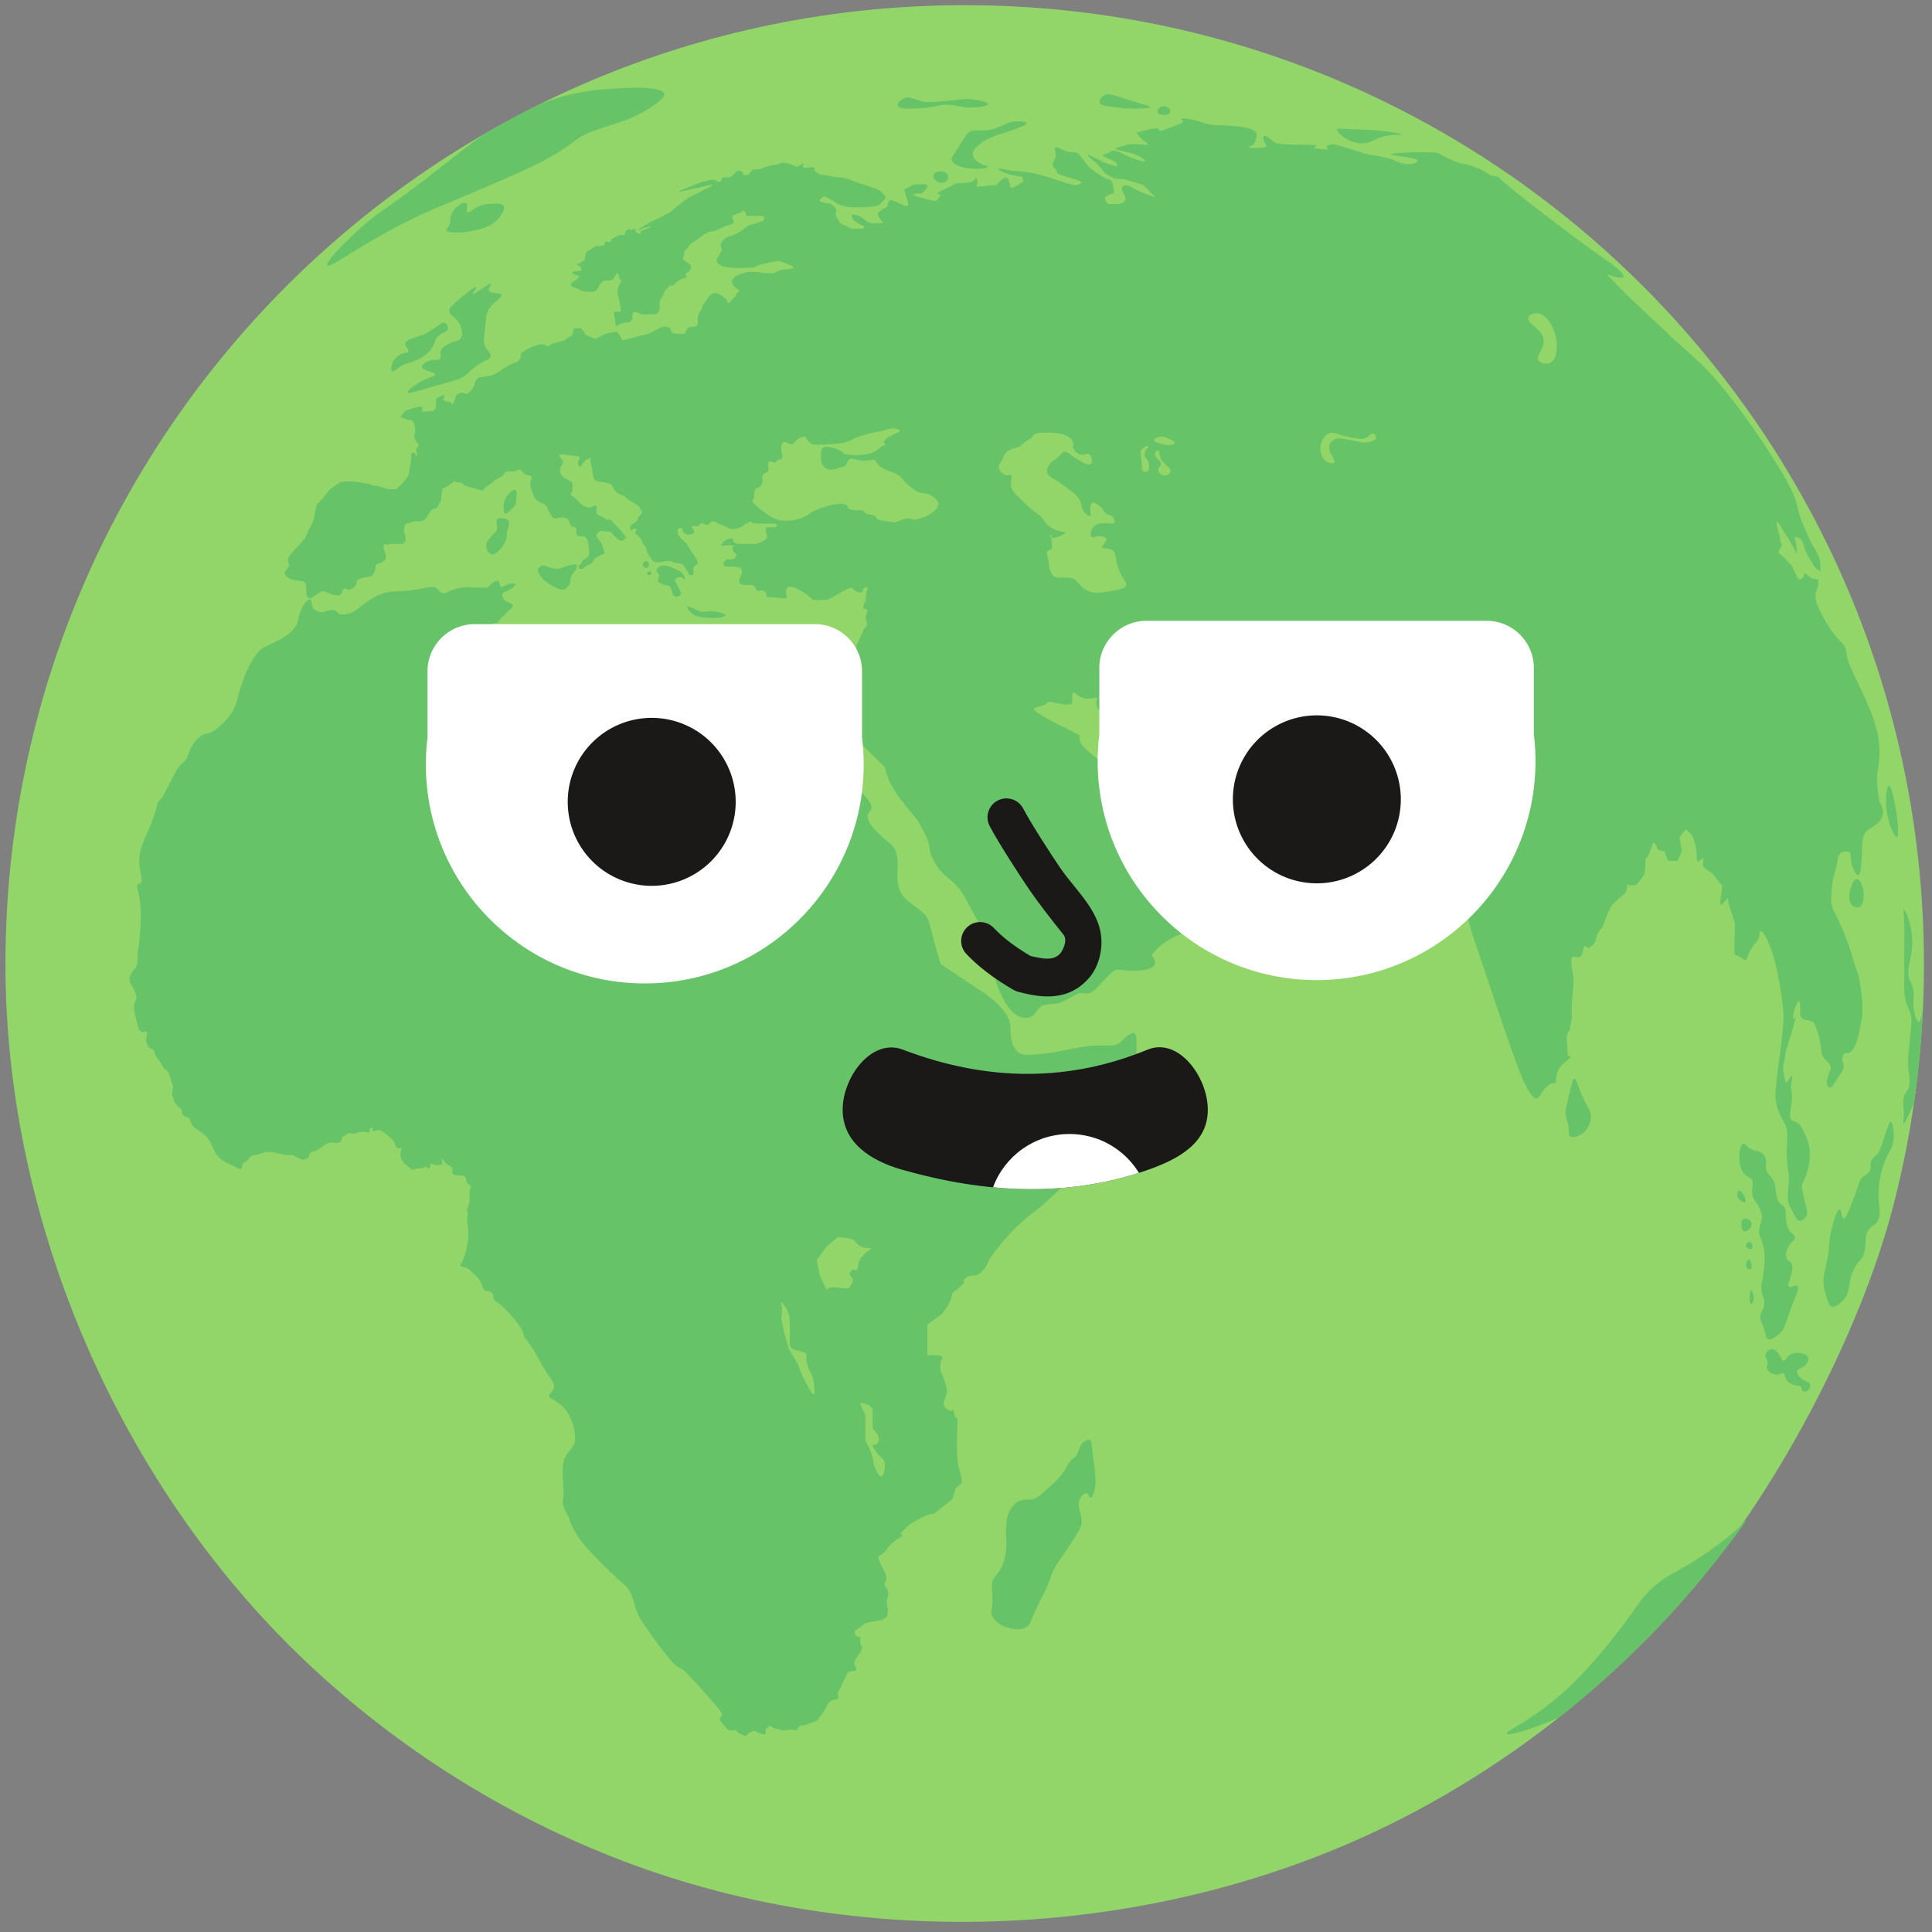 <?xml version="1.0" encoding="utf-8"?>
<svg viewBox="0 0 500 500" xmlns="http://www.w3.org/2000/svg">
  <rect x="0" y="0" width="500" height="500" fill="#808080" stroke="none"/>
  <g id="Layer1000" transform="matrix(2.658, 0, 0, 2.658, -843.196, -158.143)" style="">
    <path d="m 481.243,215.134 c -7.584,8.604 -16.73,15.8 -26.99,21.145 -23.084,12.024 -52.161,13.665 -76.437,4.387 -11.229,-4.294 -21.422,-10.693 -30.087,-18.714 -18.623,-17.24 -29.969,-43.234 -29.969,-68.553 0,-51.581 41.816,-93.397 93.399,-93.397 51.582,0 93.398,41.816 93.398,93.397 0,8.072 -1.026,15.906 -2.952,23.374 -3.307,12.839 -11.736,28.577 -20.362,38.36 z" style="fill: rgb(146, 214, 105); fill-rule: evenodd;" id="path6"/>
    <path d="m 504.052,158.977 c -0.194,0.005 -0.373,-0.676 -0.414,-0.828 -0.022,-0.083 -0.092,-0.363 -0.111,-0.911 -0.02,-0.604 0.051,-0.715 0.028,-1.077 -0.037,-0.571 -0.255,-0.95 -0.359,-1.187 -0.469,-1.063 0.174,-1.924 0.221,-3.561 0.053,-1.873 -0.713,-3.418 -0.828,-3.396 -0.058,0.011 0.014,0.428 0.055,1.463 0.022,0.556 0.013,0.715 0,2.429 -0.019,2.623 0.011,1.204 0,2.899 -0.007,1.028 -0.017,1.417 0.11,2.015 0.185,0.867 0.366,0.799 0.525,1.518 0.139,0.633 0.038,0.859 -0.193,3.396 -0.054,0.592 -0.081,0.891 -0.083,1.049 -0.015,1.245 0.275,1.529 0.138,2.32 -0.14,0.809 -0.465,0.624 -0.58,1.435 -0.096,0.677 0.111,0.938 0,2.071 -0.017,0.177 -0.034,0.291 0,0.303 0.112,0.04 0.614,-1.056 1.026,-2.015 0.432,-2.986 0.723,-6.017 0.866,-9.087 -0.128,0.664 -0.237,1.159 -0.402,1.163 z m -2.899,-22.97 c -0.208,0.016 -0.364,1.181 -0.248,2.264 0.153,1.438 0.792,2.787 1.021,2.733 0.26,-0.06 0.026,-1.907 -0.11,-2.733 -0.035,-0.214 -0.382,-2.285 -0.662,-2.264 z M 468.135,94.844 c -0.364,0.154 -0.914,0.044 -1.105,-0.276 -0.305,-0.514 0.609,-1.074 0.497,-1.987 -0.138,-1.12 -1.667,-1.55 -1.491,-2.154 0.082,-0.281 0.485,-0.432 0.773,-0.442 0.911,-0.032 1.728,1.308 1.933,2.429 0.143,0.783 0.108,2.126 -0.607,2.43 z m -16.91,7.261 c -0.037,0.28 -0.566,0.399 -0.725,0.435 -0.481,0.108 -0.775,0.005 -1.843,-0.207 -0.947,-0.188 -1.202,-0.203 -1.47,-0.062 -0.064,0.034 -0.409,0.215 -0.517,0.579 -0.213,0.712 0.691,1.404 0.476,1.677 -0.121,0.153 -0.485,0.037 -0.538,0.021 -0.668,-0.212 -0.799,-1.113 -0.808,-1.18 -0.011,-0.081 -0.052,-0.448 0.124,-0.869 0.048,-0.114 0.253,-0.605 0.683,-0.808 0.439,-0.207 0.685,0.088 1.967,0.352 0.911,0.187 1.375,0.276 1.76,0.02 0.234,-0.155 0.387,-0.398 0.601,-0.352 0.166,0.035 0.311,0.232 0.29,0.393 z m -20.168,0.725 c -0.075,0.006 -0.267,0.015 -0.745,-0.124 -0.476,-0.138 -0.714,-0.207 -0.725,-0.331 -0.012,-0.141 0.269,-0.298 0.497,-0.352 0.323,-0.076 0.594,0.041 0.932,0.186 0.242,0.104 0.622,0.269 0.601,0.414 -0.024,0.163 -0.536,0.205 -0.559,0.207 z m 0.145,2.568 c -0.045,0.224 -0.317,0.379 -0.539,0.393 -0.325,0.021 -0.638,-0.257 -0.662,-0.518 -0.025,-0.263 0.262,-0.324 0.269,-0.6 0.011,-0.41 -0.61,-0.564 -0.58,-0.952 0.016,-0.206 0.209,-0.397 0.311,-0.373 0.103,0.025 0.094,0.265 0.145,0.497 0.194,0.884 1.147,1.098 1.056,1.553 z m -2.257,0 c -0.101,0.063 -0.258,0.071 -0.373,0 -0.212,-0.131 -0.119,-0.433 -0.207,-1.201 -0.06,-0.516 -0.128,-0.613 -0.041,-0.807 0.168,-0.373 0.656,-0.535 0.725,-0.455 0.075,0.087 -0.409,0.392 -0.373,0.849 0.026,0.32 0.278,0.345 0.393,0.787 0.066,0.252 0.1,0.687 -0.124,0.828 z m -2.091,11.14 c -0.1,0.236 -0.537,0.326 -1.408,0.497 -1.361,0.267 -1.811,0.148 -2.009,0.083 -0.096,-0.031 -0.384,-0.132 -0.704,-0.351 -0.476,-0.327 -0.466,-0.536 -0.766,-0.766 -0.772,-0.592 -1.793,0.061 -2.257,-0.518 -0.08,-0.099 -0.196,-0.301 -0.269,-0.539 -0.064,-0.206 -0.056,-0.314 -0.083,-0.559 -0.084,-0.779 -0.301,-0.992 -0.145,-1.201 0.124,-0.166 0.307,-0.096 0.414,-0.29 0.069,-0.124 0.03,-0.22 0,-0.518 -0.021,-0.216 -0.023,-0.389 -0.021,-0.522 -0.059,-0.008 -0.104,-0.025 -0.124,-0.058 -0.049,-0.083 0.06,-0.255 0.104,-0.248 0.032,0.006 0.021,0.111 0.02,0.306 0.363,0.048 1.349,-0.317 1.326,-0.493 -0.016,-0.121 -0.497,-0.043 -1.18,-0.393 -0.277,-0.142 -0.435,-0.276 -0.497,-0.331 -0.267,-0.238 -0.362,-0.443 -0.497,-0.642 -0.249,-0.364 -0.35,-0.281 -1.118,-0.932 -0.447,-0.379 -0.309,-0.319 -0.994,-0.932 -0.198,-0.177 -0.407,-0.359 -0.642,-0.662 -0.161,-0.208 -0.241,-0.313 -0.289,-0.435 -0.229,-0.577 0.171,-1.08 -0.042,-1.263 -0.117,-0.101 -0.244,0.048 -0.518,-0.021 -0.373,-0.093 -0.707,-0.507 -0.683,-0.87 0.011,-0.182 0.101,-0.175 0.352,-0.642 0.241,-0.45 0.2,-0.534 0.373,-0.704 0.138,-0.136 0.299,-0.201 0.621,-0.331 0.383,-0.155 0.444,-0.115 0.683,-0.248 0.212,-0.119 0.154,-0.144 0.497,-0.394 0.427,-0.311 0.519,-0.273 0.704,-0.497 0.095,-0.115 0.135,-0.203 0.269,-0.289 0.154,-0.1 0.307,-0.116 0.394,-0.125 0.96,-0.092 1.76,0.021 1.76,0.021 0.281,0.04 0.421,0.06 0.559,0.104 0.246,0.078 0.806,0.257 0.994,0.703 0.133,0.318 -0.056,0.451 0.103,0.767 0.12,0.237 0.362,0.427 0.621,0.497 0.417,0.111 0.627,-0.16 0.87,-0.021 0.293,0.167 0.378,0.781 0.166,0.952 -0.235,0.191 -0.837,-0.169 -1.284,-0.435 -0.758,-0.452 -1.024,-0.849 -1.366,-0.745 -0.126,0.038 -0.1,0.094 -0.415,0.393 -0.449,0.427 -0.616,0.42 -0.849,0.704 -0.085,0.103 -0.388,0.473 -0.352,0.849 0.045,0.469 0.582,0.565 1.574,1.284 1.023,0.742 1.637,1.185 1.76,1.863 0.028,0.156 0.058,0.472 0.289,0.766 0.193,0.244 0.502,0.445 0.601,0.373 0.053,-0.039 0.019,-0.141 0,-0.311 -0.034,-0.297 -0.029,-0.859 0.186,-0.973 0.208,-0.111 0.586,0.213 0.725,0.331 0.393,0.336 0.321,0.534 0.662,0.746 0.289,0.178 0.445,0.1 0.622,0.31 0.15,0.178 0.229,0.46 0.124,0.58 -0.065,0.074 -0.183,0.066 -0.269,0.062 -0.675,-0.037 -1.062,-0.058 -1.367,0.062 -0.036,0.015 -0.341,0.14 -0.518,0.456 -0.155,0.276 -0.207,0.689 -0.041,0.807 0.139,0.099 0.303,-0.103 0.704,-0.103 0.298,-4e-4 0.678,0.111 0.725,0.31 0.029,0.123 -0.073,0.262 -0.228,0.476 -0.145,0.2 -0.216,0.228 -0.207,0.29 0.027,0.172 0.593,0.041 0.994,0.29 0.51,0.317 0.239,0.932 0.725,2.07 0.363,0.852 0.76,1.08 0.622,1.408 z m -18.794,-7.171 c -0.386,0.331 -1.739,0.938 -2.126,0.662 -0.386,-0.276 -1.546,0.442 -1.683,0.331 -0.138,-0.111 -1.629,-0.083 -1.712,-0.469 -0.083,-0.387 -1.105,-0.194 -1.132,-0.552 -0.028,-0.359 -1.546,0.083 -1.656,-0.524 -0.11,-0.608 -2.678,-0.056 -3.728,0.718 -1.049,0.773 -2.595,0.745 -3.23,0.524 -0.635,-0.221 -2.595,-1.683 -2.291,-1.877 0.303,-0.193 0,-1.022 0.442,-1.159 0.441,-0.138 0.607,-0.608 0.524,-0.911 -0.083,-0.304 0,-0.414 0.414,-0.635 0.414,-0.221 0,-0.552 0.166,-0.911 0.166,-0.359 0.524,0.138 0.746,-0.11 0.221,-0.249 0.193,-0.138 0.497,-0.276 0.304,-0.138 0,-0.469 0,-0.967 0,-0.497 0.131,-0.895 0.635,-0.58 0.663,0.414 0.635,-0.303 1.243,-0.524 0.607,-0.221 0.442,0 0.746,0.331 0.303,0.331 0.414,0.387 1.132,0.359 0.718,-0.027 2.319,-0.055 2.926,-0.387 0.607,-0.331 0.469,-0.276 1.573,-0.608 1.105,-0.331 1.077,-0.165 1.988,-0.469 0.911,-0.303 1.574,0.055 1.215,0.221 -0.359,0.166 -1.739,0.746 -1.435,1.077 0.303,0.331 0.028,0.11 -0.359,0.414 -0.387,0.303 -0.663,0.773 -2.457,0.745 -1.794,-0.027 -0.607,-0.193 -1.988,-0.635 -1.38,-0.442 -1.325,0.11 -1.353,0.773 -0.028,0.663 0.276,1.574 1.436,1.215 1.159,-0.359 0.856,-0.138 1.187,-0.746 0.331,-0.608 0.994,0.166 2.071,-0.083 1.076,-0.248 0.166,0.387 1.849,0.994 1.684,0.608 0.966,0.635 2.209,1.629 1.242,0.994 1.159,0.248 2.153,0.911 0.994,0.662 0.387,1.187 0,1.519 z m -12.534,84.424 c -0.29,-0.497 -0.58,-1.408 -0.58,-1.408 l -0.912,-1.574 -0.414,-1.408 -0.331,-1.532 c 0,0 0.166,-0.662 0,-1.656 0,0 0.58,0.662 0.745,1.242 0.166,0.58 0.083,1.615 0.083,2.402 0,0.787 -0.083,0.952 0.994,1.201 1.077,0.248 0.414,0.331 0.746,1.366 0.331,1.035 0.497,0.58 0.662,2.195 0.166,1.615 -0.704,-0.331 -0.994,-0.828 z m 2.154,-12.893 1.104,-0.939 c 0,0 1.187,0.028 1.629,0.304 0,0 0.414,0.773 1.353,0.745 0.939,-0.028 -0.773,0.414 -0.966,1.573 -0.193,1.16 -0.277,0.221 -0.663,0.635 -0.386,0.414 -0.083,0.386 0.083,0.745 0.165,0.359 0,0.387 -0.221,0.773 -0.221,0.386 -0.359,0.165 -1.408,0.11 -0.979,-0.052 -0.853,0.305 -0.831,0.353 l 0.003,0.006 c 0,0 -0.001,-0.002 -0.003,-0.006 l -0.743,-1.596 -0.248,-1.436 z m 5.075,18.981 c -0.248,0.58 -0.902,-0.083 -0.322,0.828 0.58,0.911 0.957,0.787 0.957,1.366 0,0.58 -0.205,1.864 -0.784,0.704 -0.58,-1.16 -0.048,-0.331 -0.562,-1.822 -0.514,-1.491 -0.554,-0.332 -0.554,-2.154 0,-1.822 0.041,-1.45 -0.248,-2.07 -0.29,-0.622 -0.308,-0.622 -0.308,-0.622 0.911,-0.042 1.266,0.622 1.266,0.622 v 1.035 0.828 c 0,0 0.805,0.704 0.557,1.284 z m 97.474,-62.297 c 0,0 -0.291,-1.546 -0.236,-2.485 0.055,-0.938 0.773,-2.926 -0.607,-6.294 -1.38,-3.368 -2.195,-4.335 -2.36,-5.66 -0.165,-1.325 -0.621,-0.663 -2.07,-3.189 -1.45,-2.526 -0.87,-2.526 -0.704,-3.465 0.165,-0.939 -0.331,-0.386 -0.828,-0.828 -0.497,-0.442 -0.552,-0.386 -0.552,-0.166 0,0.221 -0.332,0.497 -0.497,0.387 -0.166,-0.111 -0.663,-1.27 -0.663,-1.27 l -0.607,-0.663 c -0.608,-0.662 -0.884,-0.497 -0.552,-1.049 0.331,-0.552 0.055,-0.331 0,-0.883 -0.055,-0.552 -0.331,-1.104 -0.331,-1.601 0,-0.497 0.607,0.773 0.939,1.215 0.331,0.442 0.442,0.828 0.994,1.711 0.149,0.239 -0.166,-1.601 -0.166,-1.601 l 0.442,0.165 c 0.442,0.166 0.387,1.049 0.829,1.712 0.442,0.662 0.497,0.994 0.938,1.325 0.442,0.332 0.276,0.055 0.276,-0.276 0,-0.331 0,-0.773 -0.442,-1.546 -0.442,-0.773 -0.552,-0.884 -1.325,-2.761 -0.773,-1.877 -0.111,-1.767 -2.209,-5.246 -2.098,-3.478 -5.411,-8.061 -7.619,-10.16 -2.209,-2.098 -2.043,-1.766 -3.203,-2.926 -1.159,-1.16 -3.368,-3.092 -4.804,-4.583 -1.436,-1.491 -1.325,-1.27 -0.607,-1.049 0.718,0.221 2.374,0.497 -0.994,-1.822 -3.368,-2.319 -9.849,-7.419 -10.035,-7.73 -0.186,-0.311 -0.601,-0.021 -1.118,-0.435 -0.518,-0.415 -1.595,-0.808 -2.464,-0.973 -0.87,-0.166 -2.299,-0.953 -2.34,-1.015 -0.041,-0.062 -1.221,-0.186 -3.706,-0.042 -2.485,0.145 0.538,0.331 1.284,0.559 0.745,0.228 0.186,0.518 -0.518,0.538 -0.704,0.021 -1.325,-0.394 -1.925,-0.559 -0.601,-0.166 -2.34,-0.456 -2.34,-0.456 0,0 -1.78,-0.58 -2.546,-0.807 -0.766,-0.228 -0.766,-0.062 -1.077,0.021 -0.31,0.083 0.166,0.29 0,0.352 -0.166,0.061 -0.601,-0.042 -1.097,-0.062 -0.497,-0.021 0.124,-0.29 0,-0.332 -0.124,-0.041 -1.802,-0.021 -3.024,-0.083 -1.222,-0.062 -1.035,-0.248 -1.656,-0.683 -0.621,-0.435 -0.538,0.248 -0.29,0.58 0.248,0.332 0.166,0.435 -0.994,0.456 -1.16,0.021 -0.456,-0.104 -0.29,-0.228 0.165,-0.124 0.29,-0.248 0.435,-0.828 0.145,-0.579 -0.352,-0.683 -0.497,-0.746 -0.145,-0.061 -0.372,-0.186 -1.097,-0.269 -0.725,-0.083 -1.574,-0.145 -2.402,-0.145 -0.828,0 -1.967,-0.6 -2.878,-0.642 -0.911,-0.042 -0.248,0.186 -0.248,0.249 0,0.062 -0.041,0.165 -1.47,0.704 -1.429,0.538 -0.559,-0.062 -1.242,0 -0.684,0.062 -1.843,0.414 -1.843,0.414 0,0 0.373,0.601 0.952,0.974 0.58,0.373 -0.31,0.145 -1.097,0.145 -0.787,0 -0.663,0.02 -1.636,0.32 -0.973,0.299 1.159,0.26 2.277,1.006 1.118,0.745 -0.766,0.186 -1.863,-0.394 -1.098,-0.58 -1.243,-0.125 -1.243,-0.125 l -0.766,0.29 1.387,0.662 0.083,0.435 -1.159,-0.373 c 0,0 -0.518,-0.248 -1.408,-0.683 -0.891,-0.435 0.642,0.787 0.642,0.787 l 0.808,0.952 0.869,0.476 1.036,0.083 1.76,0.538 1.201,1.201 c 0,0 -1.429,-0.476 -1.946,-0.766 -0.518,-0.29 -0.704,-0.414 -0.971,-0.393 -0.267,0.021 -0.375,0.124 -0.354,0.393 0.021,0.269 0.311,0.518 0.352,0.891 0.042,0.372 -0.58,0.517 -0.58,0.517 l -1.097,0.021 c 0,0 -0.455,-0.414 -0.29,-0.662 0.166,-0.248 0.828,-0.393 0.828,-0.393 0,0 0.062,-0.207 -0.103,-0.891 -0.166,-0.683 -0.186,-0.166 -1.305,-0.911 -1.118,-0.745 -1.139,-0.911 -1.139,-0.911 l -0.615,-0.807 c -0.615,-0.807 -0.585,-0.166 -1.828,-0.725 -1.242,-0.558 -0.58,0.062 -0.683,0.663 -0.103,0.6 -0.538,0.621 -0.083,1.159 0.455,0.538 0.083,0.311 0.311,0.497 0.228,0.186 0.994,0.352 1.884,0.642 0.89,0.29 0.041,0.434 -0.145,0.497 -0.186,0.062 -2.132,-0.6 -2.132,-0.6 0,0 -1.263,-0.456 -2.402,-0.642 -1.139,-0.186 -0.29,-0.062 -1.388,-0.145 -1.097,-0.083 -0.497,-0.104 -1.304,-0.207 -0.807,-0.103 0.145,0.372 0.683,0.518 0.538,0.145 1.346,0.269 1.346,0.269 l 0.104,0.455 -0.725,0.435 c -0.725,0.434 -0.476,0 -0.745,-0.622 -0.27,-0.621 -1.118,0.518 -1.118,0.518 0,0 -0.124,0 -1.346,0.125 -1.222,0.124 -0.373,-0.042 -0.559,-0.58 -0.186,-0.539 -0.145,-0.062 -0.393,0.083 -0.249,0.145 -0.6,0.145 -1.305,0.186 -0.704,0.042 -0.166,0.021 -1.449,0.58 -1.284,0.559 -0.414,0.539 -0.414,0.539 0,0 -0.062,0.186 -0.29,0.476 -0.228,0.29 -0.517,0.104 -1.863,-0.249 -1.346,-0.351 0.269,-0.331 0.269,-0.331 0,0 0.455,-0.311 0.601,-0.683 0.145,-0.373 -1.388,-0.166 -1.388,-0.166 l -0.89,0.476 c 0,0 0.269,0.808 0.352,1.201 0.083,0.394 0.083,0.622 -1.014,0.041 -1.097,-0.579 -0.828,0.207 -0.994,0.394 -0.166,0.187 -0.725,0.373 -0.89,0.642 -0.166,0.269 0.538,0.952 0.538,0.952 0,0 -0.663,0.083 -1.201,0.021 -0.539,-0.062 -0.559,-0.455 -1.367,-0.746 -0.807,-0.29 -0.538,0.145 -0.372,0.414 0.166,0.269 0.745,0.476 1.014,0.662 0.27,0.187 -0.123,0.228 -0.828,0.228 -0.704,0 -0.559,-0.145 -0.952,-0.29 -0.394,-0.145 -0.559,-0.269 -0.643,-0.497 -0.082,-0.228 -0.31,-0.248 -0.31,-0.683 0,-0.435 0.269,-0.145 -0.124,-0.642 -0.393,-0.497 -0.476,-0.27 -1.118,-0.456 -0.642,-0.186 -0.228,-0.248 -0.021,-0.517 0.207,-0.269 1.201,0.642 1.884,0.829 0.683,0.186 0.973,0.165 1.491,0.165 0.518,0 0.725,0 1.408,-0.062 0.683,-0.062 0.601,-0.103 1.035,-0.497 0.435,-0.393 0.228,-0.351 0.269,-0.455 0.041,-0.103 -0.518,-0.621 -0.518,-0.621 0,0 -1.056,-0.455 -1.718,-0.621 -0.662,-0.166 -1.305,-0.601 -2.278,-0.663 -0.973,-0.062 -0.745,-0.144 -1.366,-0.207 -0.621,-0.062 -0.393,-0.083 -0.807,-0.29 -0.414,-0.207 0.021,-0.31 -0.269,-0.456 -0.289,-0.145 -1.222,0.27 -1.035,-0.207 0.186,-0.476 -0.373,0.124 -0.58,0.124 -0.207,0 -0.476,-0.289 -1.18,-0.352 -0.704,-0.062 -0.332,0.083 -0.829,0.145 -0.497,0.062 -0.87,0.145 -1.222,0.29 -0.352,0.145 -0.538,0.228 -0.932,0.186 -0.393,-0.041 -0.393,0.622 -0.87,0.559 -0.476,-0.062 -0.083,-0.228 -0.414,-0.373 -0.332,-0.145 -0.373,-0.021 -0.456,0 -0.082,0.021 -0.331,0.517 -0.725,0.579 -0.394,0.062 -0.103,-0.041 -0.496,0 -0.394,0.042 -0.104,0.186 -0.311,0.373 -0.207,0.186 -0.394,0 -0.497,-0.083 -0.103,-0.083 -0.476,-0.062 -0.622,0 -0.145,0.062 -0.517,0.104 -0.807,0.186 -0.29,0.083 -0.373,0.166 -1.636,0.662 -1.263,0.497 0.124,0.166 0.538,0.042 0.414,-0.124 0.766,-0.124 0.766,-0.124 0,0 1.16,-0.332 1.387,-0.332 0.228,0 -0.165,0.249 -0.558,0.394 -0.394,0.145 -0.124,0.041 -0.559,0.289 -0.435,0.249 0,0 -0.642,0.311 -0.642,0.311 -1.035,0.601 -1.925,1.367 -0.891,0.766 -0.746,0.373 -0.952,0.601 -0.207,0.228 -1.098,0.435 -2.174,1.159 -1.077,0.725 0.289,-0.041 0.786,-0.041 0.497,0 -1.097,0.394 -0.932,0.559 0.166,0.166 -0.393,0.249 -0.497,-0.186 -0.103,-0.434 -0.31,0.144 -0.518,-0.083 -0.207,-0.228 -0.497,0.228 -0.497,0.435 0,0.207 -0.393,-0.062 -0.766,0.207 -0.373,0.269 -0.455,0.104 -0.58,0.435 -0.124,0.331 -0.621,-0.145 -0.621,0.249 0,0.393 -0.787,0.248 -0.787,0.248 0,0 -0.601,0.351 -0.89,0.538 -0.29,0.187 -0.249,0.766 -0.249,0.766 0,0 -0.207,0.29 -0.6,0.414 -0.394,0.124 -0.062,0.145 0.124,0.29 0.186,0.145 0.145,0.166 0.124,0.311 -0.021,0.145 -0.29,0.145 -0.683,0.186 -0.393,0.042 -0.145,0.29 0.249,0.373 0.393,0.082 0.227,0.082 0.041,0.351 -0.187,0.269 -0.269,0.062 -0.559,0.415 -0.29,0.352 0.483,0.482 0.483,0.482 0,0 0.386,0.332 1.27,0.359 0.883,0.028 0.8,-0.524 1.132,-0.883 0.331,-0.359 0.552,-0.138 0.939,-0.248 0.386,-0.11 0.303,-0.303 0.552,-0.608 0.249,-0.304 0.166,0.249 0.359,0.525 0.194,0.276 0.083,0.193 -0.083,0.525 -0.166,0.331 -0.166,0.414 -0.166,0.718 0,0.304 0.111,0.469 0.194,0.994 0.082,0.524 0.138,0.469 0.11,0.745 -0.028,0.276 -0.221,0.138 -0.525,0.166 -0.303,0.028 0,0.387 0,1.077 0,0.69 0.359,0 0.994,-0.028 0.635,-0.028 0.331,0 0.58,-0.249 0.248,-0.248 0,-0.148 0.11,-0.59 0.11,-0.442 0.8,0.045 0.8,0.045 h 1.27 c 0.663,0 0.567,-0.805 0.553,-1.136 -0.014,-0.331 0.317,-0.505 0.441,-0.948 0.125,-0.442 0.138,-0.177 0.428,-0.563 0.29,-0.386 0.138,-0.088 0.345,-0.144 0.207,-0.055 0.587,-0.466 0.752,-0.569 0.166,-0.104 0.166,-0.105 0.518,-0.167 0.352,-0.062 0,-0.373 0,-0.373 0,0 0.145,-0.124 0.29,-0.228 0.145,-0.103 0.207,-0.186 0.29,-0.393 0.082,-0.207 -0.207,-0.415 -0.207,-0.415 l -0.58,-0.414 0.166,-0.787 c 0,0 0.622,-0.807 0.766,-0.869 0.145,-0.062 0.269,-0.145 0.953,-0.642 0.683,-0.497 0.663,-0.332 1.118,-0.456 0.456,-0.124 1.014,-0.435 1.014,-0.435 0,0 0.725,-0.207 0.891,-0.331 0.166,-0.125 -0.083,-0.394 -0.124,-0.58 -0.042,-0.186 0.29,-0.227 0.435,-0.331 0.145,-0.103 0.248,0.06 0.538,-0.251 0.29,-0.311 0.415,0.453 0.415,0.453 h 1.18 l 0.518,0.044 c 0,0 0.083,0.322 -0.062,0.426 -0.145,0.104 -1.408,0.441 -1.408,0.441 0,0 -1.056,0.872 -1.698,1.018 -0.642,0.145 -0.601,0.292 -0.891,0.56 -0.29,0.269 0,0.818 0,0.818 0,0 -0.248,0.41 -0.476,0.845 -0.228,0.435 0.339,0.66 0.531,0.757 0.194,0.096 1.408,0.178 1.408,0.178 0,0 0.483,-0.028 1.187,-0.042 0.704,-0.014 0.318,-0.056 1.008,-0.276 0.69,-0.221 1.822,-0.387 1.822,-0.387 0,0 0.842,0.221 1.353,0.511 0.51,0.29 -0.759,0.331 -0.939,0.331 -0.179,0 -0.856,0.345 -0.856,0.345 0,0 -0.387,0.014 -0.8,0 -0.414,-0.014 -0.635,-0.125 -1.298,-0.125 -0.663,0 -0.746,0.111 -1.187,0.235 -0.441,0.124 -0.511,0.248 -0.746,0.552 -0.234,0.304 0.214,0.732 0.546,0.939 0.331,0.207 0,0.166 -0.104,0.352 -0.103,0.187 -0.082,0.269 -0.58,0.766 -0.496,0.497 -0.227,-0.042 -0.559,-0.269 -0.331,-0.228 -0.559,-0.497 -1.056,-0.497 -0.497,0 -0.953,0.994 -1.077,1.077 -0.124,0.083 -0.165,0.455 -0.165,0.455 0,0 -0.394,0.518 -0.394,0.931 0,0.415 0.049,0.552 0.049,0.552 0,0 -0.111,0.221 -0.415,0.242 -0.303,0.02 -0.607,0.117 -0.607,0.117 0,0 -0.221,0.414 -0.248,0.524 -0.027,0.11 -0.138,0.028 -0.469,0.055 -0.332,0.028 -0.773,-0.055 -0.856,-0.11 -0.083,-0.055 0.138,-0.497 -0.552,-0.58 -0.69,-0.083 -1.104,0.58 -1.932,0.745 -0.828,0.166 -2.05,0.567 -2.195,0.567 -0.145,0 -0.186,-0.187 -0.394,-0.539 -0.207,-0.352 -0.352,-0.269 -0.414,-0.249 -0.062,0.021 -0.249,0 -0.725,0.124 -0.476,0.125 -0.166,0.062 -0.87,0.394 -0.704,0.331 -0.269,0.062 -0.456,0.062 -0.186,0 -0.144,0 -0.662,-0.248 -0.518,-0.248 -0.146,-0.103 -0.27,-0.289 -0.125,-0.187 -0.311,-0.394 -0.311,-0.394 0,0 -0.476,-0.021 -0.662,0 -0.186,0.021 -0.083,0.145 -0.145,0.434 -0.062,0.29 -0.228,0.29 -0.621,0.58 -0.393,0.29 -0.393,0.166 -1.139,0.394 -0.745,0.228 -0.58,0.373 -0.58,0.373 0,0 -0.124,-0.104 -0.518,-0.207 -0.393,-0.104 -0.414,0.021 -0.787,0.103 -0.372,0.083 -0.621,0.228 -1.159,0.559 -0.538,0.331 -0.083,0.186 -0.352,0.683 -0.269,0.497 -0.497,0.331 -1.118,0.683 -0.621,0.352 -1.325,0.932 -1.802,0.994 -0.476,0.063 -0.455,0.104 -0.952,0.146 -0.497,0.041 -0.601,0.849 -0.601,0.849 0,0 -0.248,0.414 -0.518,0.662 -0.269,0.249 -0.538,-0.041 -0.745,0 -0.207,0.042 -0.435,0.146 -0.518,0.332 -0.083,0.186 0,0.186 -0.207,0.621 -0.207,0.435 -0.124,-0.02 -0.373,-0.062 -0.248,-0.041 -0.559,-0.021 -0.621,-0.187 -0.062,-0.165 0.062,-0.165 0.082,-0.372 0.021,-0.207 -0.207,-0.041 -0.579,0.104 -0.373,0.145 -0.145,0.517 -0.249,0.937 -0.104,0.42 -0.193,0.43 -0.939,0.457 -0.746,0.028 -0.359,-0.082 -0.359,-0.303 0,-0.221 -0.193,-0.138 -0.414,-0.138 -0.221,0 -0.828,0.248 -1.077,0.303 -0.249,0.055 -0.635,0.663 -0.635,0.663 0,0 0.552,0.303 0.939,0.303 0.387,0 0.359,0.442 0.414,0.552 0.055,0.111 0.055,0.58 0.055,0.58 0,0 -0.138,0.469 -0.028,0.745 0.11,0.276 0.58,0.497 0.276,0.746 -0.303,0.248 -0.055,0.276 -0.055,0.745 0,0.469 -0.221,-0.414 -0.469,-0.166 -0.248,0.248 -0.028,0.276 -0.138,0.883 -0.11,0.607 -0.11,0.47 -0.194,1.105 -0.082,0.635 -1.27,1.547 -1.27,1.547 h -0.704 c -0.166,0 -0.622,-0.256 -1.325,-0.339 -0.704,-0.083 0,-0.118 -1.449,-0.325 -1.45,-0.208 -1.947,-0.007 -1.947,-0.007 l -0.994,0.679 c 0,0 -0.704,0.941 -1.077,1.272 -0.373,0.331 -0.29,0.863 -0.497,1.609 -0.207,0.746 -0.373,0.742 -0.622,1.364 -0.248,0.621 -0.207,0.536 -1.366,1.779 -1.159,1.242 0.042,1.076 -0.621,1.739 -0.663,0.663 0.373,1.118 1.243,1.159 0.869,0.042 0.538,0.538 0.662,1.284 0.124,0.746 0.579,0.29 1.077,-0.041 0.497,-0.331 0.373,-0.207 0.622,-0.207 0.248,0 0.496,0.207 0.994,0.331 0.497,0.124 0.704,0 0.828,-0.414 0.124,-0.414 0.539,-0.083 0.539,-0.083 0,0 0.704,-0.083 0.787,-0.621 0.082,-0.538 0.207,-0.29 0.29,-0.414 0.082,-0.124 1.159,-0.29 1.159,-0.29 0,0 0.414,-0.331 0.414,-0.828 0,-0.497 0.249,-0.29 0.787,-0.622 0.539,-0.331 -0.041,-1.035 0,-1.45 0.042,-0.414 0.207,-0.082 0.539,-0.207 0.331,-0.124 0.124,-0.085 0.124,-0.085 l 0.041,0.039 h 0.953 c 0.87,0 0.332,-1.198 0.332,-1.198 0,0 0,-0.309 0.083,-0.599 0.083,-0.29 0.538,-0.217 0.662,-0.3 0.124,-0.083 0.29,-0.108 0.787,-0.108 0.497,0 0.663,-0.365 0.663,-0.365 0,0 0.29,-0.472 0.414,-0.638 0.124,-0.165 0.663,-0.339 0.663,-0.339 0,0 0.165,-0.418 0.29,-0.625 0.124,-0.208 0.042,-0.334 0.124,-0.831 0.083,-0.497 0.042,-0.291 0.29,-0.457 0.249,-0.165 0.249,-0.124 0.746,-0.497 0.497,-0.373 0,-4e-4 0.455,-0.042 0.456,-0.041 0.746,0.332 0.746,0.332 0,0 0.414,0.124 1.159,0.331 0.746,0.207 0.497,0.207 0.787,-0.083 0.29,-0.29 0.683,-0.455 0.89,-0.704 0.207,-0.248 0.166,-0.062 0.621,-0.352 0.455,-0.29 0.145,-0.062 0.373,-0.351 0.228,-0.29 0.124,-0.166 0.808,-0.228 0.683,-0.062 0.642,-0.352 0.869,-0.062 0.228,0.29 0.394,0.393 0.808,0.476 0.414,0.083 0.062,0.372 0.062,0.704 0,0.331 0.041,0.497 0.269,1.097 0.228,0.601 0.435,0.683 0.953,0.911 0.517,0.228 0.289,0.269 0.725,1.035 0.435,0.766 0.559,0.269 1.304,0.332 0.745,0.062 0.394,0.745 0.87,0.869 0.476,0.124 0.352,0.187 0.352,0.497 0,0.311 0,0.518 0.6,0.456 0.6,-0.062 0.621,1.067 0.621,1.18 0,0.114 0.176,0.683 -0.186,0.9 -0.362,0.218 -0.394,0.249 -0.528,0.518 -0.135,0.269 -0.218,0.155 -0.27,0.342 -0.052,0.187 0.145,0.269 0.342,0.227 0.196,-0.041 0.341,-0.289 0.704,-0.424 0.362,-0.135 0.424,-0.445 0.424,-0.445 0,0 0.141,-0.228 0.721,-0.476 0.58,-0.248 0.303,-0.303 0.303,-0.303 l -0.248,-0.8 c 0,0 -0.248,-0.359 -0.469,-0.635 -0.221,-0.276 0.304,-0.607 0.304,-0.607 l 1.021,0.083 c 0,0 0.248,0.303 0.524,0.552 0.277,0.249 0.387,0.331 0.553,0.331 0.166,0 0.414,-0.303 0.414,-0.303 0,0 0,-0.194 -0.967,-1.215 -0.966,-1.021 -0.441,-0.303 -0.883,-0.552 -0.442,-0.249 -0.994,-0.552 -0.994,-0.552 0,0 -0.055,-0.248 0,-0.635 0.055,-0.387 -0.607,0.028 -0.607,0.028 0,0 -0.387,-0.028 -0.608,-0.138 -0.221,-0.11 -0.524,-0.442 -0.524,-0.442 0,0 -0.249,-0.276 -0.635,-0.58 -0.386,-0.304 0,-0.221 0,-0.414 0,-0.193 0.028,-0.249 0.028,-0.635 0,-0.386 -0.194,-0.331 -0.635,-0.58 -0.442,-0.248 -0.718,-0.662 -0.538,-1.132 0.18,-0.469 0.456,-0.414 0,-0.938 -0.455,-0.525 0.428,-0.249 1.394,-0.193 0.967,0.055 0.055,0.524 0.359,0.938 0.303,0.414 0.276,-0.304 0.828,-0.579 0.552,-0.277 0.276,-0.166 0.359,0.276 0.083,0.442 0.138,0.58 0.221,1.243 0.082,0.662 0.386,0.58 1.242,0.745 0.856,0.166 0.497,0.332 0.938,0.801 0.442,0.469 0.718,0.331 1.049,0.662 0.331,0.331 0.277,0.221 0.939,0.635 0.663,0.414 0.277,0.386 0.525,0.607 0.249,0.221 -0.028,0.332 -0.248,0.635 -0.221,0.303 0.082,0.303 -0.497,0.608 -0.58,0.303 -0.248,0.828 -0.11,0.635 0.138,-0.193 0.552,-0.138 0.331,0.138 -0.221,0.276 0.166,0.304 0.469,0.718 0.304,0.414 0.028,0.221 0.331,0.607 0.303,0.387 0.193,0.331 0.276,0.607 0.082,0.276 0.11,0.276 0.442,0.773 0.331,0.497 0.525,0.276 0.69,0.303 0.166,0.027 0.359,0 0.773,-0.083 0.414,-0.083 0.8,0.166 0.8,0.166 0,0 0.635,0.028 0.8,0.166 0.166,0.138 0.635,0.994 0.635,0.994 0,0 0.414,0.166 0.414,-0.193 0,-0.359 -0.083,-0.332 0.028,-0.58 0.111,-0.248 0.387,-0.165 0.359,-0.442 -0.028,-0.276 -0.304,-0.634 -0.304,-0.634 0,0 -0.386,-0.525 -0.663,-1.022 -0.276,-0.497 -0.828,-0.608 -0.966,-1.243 -0.138,-0.635 0.524,-0.497 0.469,-0.303 -0.055,0.193 0.248,0.607 0.801,0.469 0.552,-0.138 0.331,-0.276 0.138,-0.663 -0.194,-0.386 0.414,0.083 0.69,-0.249 0.276,-0.331 0.303,-0.11 0.635,-0.027 0.331,0.083 0.331,-0.166 0.552,-0.301 0.221,-0.135 0.773,0.245 0.773,0.245 0,0 0.414,0.138 0.773,0.331 0.359,0.194 0.359,0.166 0.69,0.138 0.331,-0.028 0.552,-0.11 1.187,-0.524 0.635,-0.414 0.165,-0.027 0.883,0 0.718,0.028 0.718,0 1.546,0 0.828,0 0.469,0.304 0.359,0.359 -0.11,0.055 -0.194,-0.028 -0.69,0 -0.497,0.027 -0.083,0.729 -0.11,1.001 -0.028,0.273 -1.022,0.622 -1.022,0.622 h -1.629 c -0.966,0 -0.525,-0.646 -0.801,-0.536 -0.276,0.11 -0.387,-0.061 -0.856,0.436 -0.469,0.497 0.083,0.204 0.635,0.232 0.552,0.028 0.359,0.005 0.331,0.282 -0.028,0.276 -0.028,0.237 0.221,0.458 0.248,0.221 0.111,0.174 0.028,0.45 -0.083,0.276 -0.773,0.183 -0.773,0.183 0,0 -0.552,0.244 -0.359,0.547 0.193,0.303 0.663,0.053 1.408,0.219 0.745,0.165 0.179,0.944 0.117,1.296 -0.062,0.352 0.145,0.434 0.87,0.434 0.725,0 0.538,0.103 0.787,0.455 0.248,0.352 0.31,-0.083 0.745,0.124 0.435,0.207 0,0.621 0.476,0.621 0.476,0 0.684,0.021 1.367,0.103 0.683,0.083 0.228,-0.207 0.31,-0.745 0.083,-0.539 0.559,-0.476 1.387,-0.021 0.828,0.455 1.056,0.849 1.283,0.911 0.228,0.062 1.035,-0.021 1.304,-0.021 0.27,0 1.056,-0.559 1.864,-0.973 0.807,-0.414 0.435,0 1.139,0.228 0.704,0.228 0.29,-0.248 0.746,-0.435 0.455,-0.186 0,0.518 0.041,0.932 0.041,0.414 -0.041,0.31 -0.166,0.683 -0.124,0.373 -0.144,0.455 0.207,0.497 0.352,0.042 -0.227,0.559 0,1.159 0.228,0.601 -0.145,0.518 -0.31,0.973 -0.166,0.456 -0.828,1.553 -0.849,2.402 -0.021,0.849 -0.559,1.946 -0.89,2.257 -0.332,0.311 -0.518,0.145 -1.719,0.27 -1.201,0.124 -1.159,-0.063 -1.47,0.021 -0.311,0.082 -0.476,-0.062 -0.476,-0.455 0,-0.394 -0.477,0.123 -0.994,-0.124 -0.518,-0.248 -0.331,0.083 -1.014,0.083 -0.683,0 -0.062,0.311 -0.456,0.311 -0.393,0 -0.186,0 -0.931,0.497 -0.746,0.496 -0.373,0.041 -1.947,-0.166 -1.574,-0.207 -0.58,0.083 -1.988,-0.414 -1.408,-0.497 -0.994,-0.332 -2.402,-0.332 -1.408,0 -0.207,-0.041 -0.331,-0.745 -0.124,-0.704 0,0 -0.622,-0.249 -0.621,-0.248 -0.746,0.042 -2.029,-0.083 -1.284,-0.124 -0.207,-0.166 -0.29,-0.414 -0.083,-0.249 -0.124,-0.331 -0.58,-0.579 -0.455,-0.249 -0.58,0 -1.573,0 -0.994,0 -0.787,0.166 -1.698,0.579 -0.911,0.414 -0.828,0.994 -0.745,1.491 0.082,0.497 0.165,0.87 0.124,1.408 -0.042,0.539 -1.283,1.036 -2.651,0.332 -1.366,-0.704 -1.491,-1.077 -2.195,-1.077 -0.704,0 -1.532,-0.787 -1.739,-1.326 -0.207,-0.538 -0.621,-0.746 -0.663,-0.911 -0.041,-0.166 -1.988,-0.373 -1.988,-0.373 l -2.112,-0.373 c 0,0 -0.372,-0.124 -0.911,-0.331 -0.538,-0.207 -0.621,-0.414 -1.201,-1.45 -0.58,-1.035 0.704,-1.035 0.704,-1.035 0,0 0.166,-0.29 1.159,-1.201 0.994,-0.911 -0.249,-0.538 -0.58,-1.242 -0.331,-0.704 0.414,-0.497 0.994,-1.035 0.58,-0.539 -0.29,-0.414 -0.828,-0.166 -0.539,0.249 -0.331,0.221 -0.539,-0.318 -0.207,-0.538 -1.118,0.511 -1.118,0.511 h -1.408 c 0,0 -1.077,-0.221 -2.195,0.318 -1.119,0.538 -0.953,-0.007 -1.45,-0.297 -0.497,-0.289 -1.532,0.307 -3.893,0.349 -2.36,0.041 -3.561,1.872 -4.417,2.12 -0.856,0.249 -1.105,0.149 -1.38,-0.182 -0.276,-0.331 -1.298,0.102 -1.298,0.102 0,0 -1.077,0.051 -1.104,-0.915 -0.028,-0.966 -1.049,0.219 -1.298,1.599 -0.248,1.38 -1.877,2.014 -3.257,2.68 -1.381,0.665 -2.423,3.951 -2.733,5.297 -0.311,1.346 -1.988,3.023 -2.899,3.147 -0.911,0.124 -1.594,1.263 -1.843,2.07 -0.248,0.808 -0.601,0.642 -1.097,1.47 -0.497,0.828 -1.181,2.401 -1.532,2.796 -0.352,0.393 -0.31,0.31 -0.414,0.745 -0.103,0.435 -0.373,1.387 -1.118,3.002 -0.746,1.615 -0.601,2.506 -0.539,3.044 0.062,0.538 0.414,1.408 -0.042,1.49 -0.455,0.083 -0.062,0.601 0.083,1.885 0.145,1.283 -0.062,3.706 -0.145,4.12 -0.083,0.414 -0.124,1.139 -0.145,1.739 -0.021,0.601 -1.097,1.119 -0.662,1.925 0.435,0.808 0.766,1.346 0.476,1.781 -0.29,0.435 0,1.408 0,1.408 0,0 0.124,0.435 0.228,0.953 0.104,0.518 0.414,0.766 0.662,0.6 0.249,-0.166 0.29,0.125 0.207,0.476 -0.083,0.352 -0.083,0.497 0.145,0.911 0.228,0.414 0.31,0.145 0.518,0.373 0.207,0.227 0.02,0.393 0.435,0.87 0.414,0.476 0.393,0.89 0.786,1.097 0.394,0.207 0.415,0.87 0.597,1.304 0.183,0.435 0.087,0.311 0.025,0.787 -0.062,0.477 0,0.29 0.124,0.766 0.124,0.476 0.29,0.559 0.663,0.89 0.373,0.331 -0.124,0.518 0.497,0.787 0.621,0.269 0.31,0.186 0.559,0.662 0.248,0.476 0.31,0.372 1.035,0.911 0.725,0.539 0.766,0.808 1.242,1.823 0.477,1.014 1.739,1.304 2.257,1.615 0.518,0.311 0.394,-0.228 0.476,-0.394 0.082,-0.166 0.497,-0.352 0.497,-0.352 0,0 0.207,-0.455 0.58,-0.497 0.373,-0.042 0.58,-0.145 1.132,-0.283 0.552,-0.138 0.939,0.055 1.656,0.194 0.718,0.138 0.442,0.027 0.801,0.055 0.359,0.028 0.221,0.028 0.828,0.331 0.608,0.304 0.276,0.083 0.635,0.055 0.359,-0.028 0.249,-0.221 0.414,-0.524 0.166,-0.304 0.304,-0.111 0.663,-0.304 0.359,-0.193 0.303,-0.193 0.773,-0.525 0.47,-0.331 0.69,-0.221 1.049,-0.207 0.359,0.014 0.58,-0.069 0.635,-0.427 0.055,-0.359 0.297,-0.207 0.442,-0.373 0.145,-0.165 0.249,-0.124 0.6,-0.103 0.353,0.021 0.559,-0.125 0.559,-0.125 0,0 0.29,-0.042 0.58,-0.042 0.29,0 0.538,0.228 0.538,-0.166 0,-0.393 0.414,-0.207 0.269,0 -0.145,0.207 0.352,0 0.58,0 0.227,0 0.248,0 1.035,0.642 0.787,0.642 0.476,0.663 0.601,0.85 0.123,0.186 0.227,0.393 0.496,0.227 0.269,-0.165 -0.083,0.414 0,0.766 0.083,0.352 0,0.166 0.166,0.476 0.166,0.31 0.311,0.331 0.642,0.642 0.331,0.311 0.373,0.269 0.642,0.166 0.269,-0.103 0.435,0 0.725,-0.083 0.29,-0.083 0.186,-0.29 0.476,0 0.29,0.29 0.152,-0.256 0.29,-0.394 0.138,-0.138 0.166,0.138 0.773,0.111 0.607,-0.028 0.303,-0.248 0.303,-0.525 0,-0.276 0.331,0.442 0.69,0.552 0.359,0.11 0.414,0.414 0.331,0.663 -0.083,0.248 0.469,0.331 0.966,0.331 0.497,0 0.277,0.58 0.608,0.828 0.331,0.249 0.221,0.166 0.138,0.58 -0.083,0.415 0.083,1.187 -0.166,1.601 -0.249,0.414 0.055,0.331 -0.055,0.911 -0.111,0.58 0.055,0.773 0.082,1.767 0.028,0.994 -0.421,2.478 -0.711,2.892 -0.29,0.414 0.435,0.227 0.725,0.517 0.29,0.29 0.394,0.311 0.911,0.87 0.518,0.559 0.414,1.242 0.807,1.263 0.394,0.021 0.704,0.146 0.704,0.58 0,0.435 0.394,0.435 1.098,1.139 0.704,0.704 1.035,1.119 1.532,1.823 0.497,0.704 0.041,0.58 0.704,1.366 0.662,0.787 1.242,2.112 1.78,2.94 0.538,0.828 1.159,1.325 0.538,1.988 -0.621,0.662 0.083,0.497 1.082,1.408 0.999,0.911 1.486,3.064 1.072,3.768 -0.414,0.704 -0.994,0.994 -1.06,2.195 -0.067,1.201 0.191,2.402 0.025,3.064 -0.166,0.663 0.538,1.698 0.538,1.698 0,0 0.166,0.704 0.87,1.864 0.704,1.159 3.396,3.768 4.513,4.721 1.118,0.953 0.828,2.153 1.656,3.437 0.829,1.284 1.905,2.733 2.775,3.81 0.869,1.077 0.993,0.704 1.656,1.366 0.663,0.663 3.148,3.437 3.437,3.893 0.29,0.455 -0.497,0.415 0,0.952 0.497,0.539 0.621,0.911 1.077,0.787 0.455,-0.124 0.249,0.083 0.829,0.377 0.579,0.295 0.414,0.078 0.911,-0.212 0.497,-0.289 0.372,-0.041 1.076,0.166 0.704,0.207 0.166,-0.331 0.58,-0.622 0.414,-0.29 0.372,0 0.704,0.083 0.331,0.083 0.414,0.083 0.662,0.176 0.249,0.093 0.207,-0.011 0.87,-0.052 0.662,-0.041 0,0 0.414,0.041 0.414,0.042 0.248,-0.041 0.331,-0.248 0.082,-0.207 0.58,-0.207 0.58,-0.207 l 1.242,-0.455 c 0,0 0.373,-0.414 0.787,-1.077 0.414,-0.663 0.276,-0.842 0.966,-0.98 0.691,-0.138 0.125,-0.359 0.318,-0.732 0.193,-0.373 0.317,-0.594 0.607,-1.242 0.289,-0.649 0.345,-0.773 0.883,-0.814 0.538,-0.042 0.187,-0.29 0.108,-0.642 -0.078,-0.352 0.161,-0.559 0.575,-1.201 0.414,-0.642 -0.076,-0.421 -0.021,-1.167 0.055,-0.745 0,0 -0.414,-0.442 -0.414,-0.442 0.221,-0.662 0.221,-0.662 l 0.718,-0.552 1.601,-0.304 0.47,-0.303 c 0,0 0.166,-0.525 0.083,-0.773 -0.083,-0.249 -0.111,-0.718 -0.111,-0.718 0,0 0.166,-0.552 0.166,-0.8 0,-0.249 -0.055,-0.359 -0.276,-0.662 -0.221,-0.304 0,-0.221 0.083,-0.746 0.083,-0.524 -0.552,-1.27 -0.718,-1.849 -0.166,-0.58 0,-0.277 0.442,-0.663 0.442,-0.386 0.221,-0.358 0.524,-0.662 0.304,-0.303 0.552,-0.524 1.188,-0.911 0.635,-0.387 -0.58,0.138 0.29,-0.69 0.87,-0.828 0.207,-0.331 1.366,-0.994 1.16,-0.662 1.491,-0.538 1.491,-0.538 l 0.952,-0.746 0.911,-0.704 0.29,-1.035 0.621,-0.538 c 0,0 0.041,-0.331 -0.166,-1.036 -0.207,-0.704 -0.373,-1.118 -0.29,-3.851 0.082,-2.733 -10e-4,-0.662 -0.25,-1.739 -0.249,-1.076 -0.002,0 -0.748,-0.579 -0.746,-0.58 0.078,-1.077 -0.005,-1.823 -0.082,-0.745 -0.59,-1.822 -0.59,-1.822 0,0 -0.194,-0.746 0.137,-1.242 0.331,-0.497 -1.457,-0.332 -1.457,-0.332 v -1.987 -0.994 l 1.453,-1.072 c 0,0 0.828,-1.071 0.911,-1.651 0.083,-0.579 0.263,-0.403 1.008,-1.149 0.745,-0.746 0.037,0.021 0.202,-0.476 0.166,-0.497 1.153,-0.456 1.153,-0.456 0,0 0.859,-0.248 1.356,-1.656 0,0 1.546,-2.154 3.036,-3.478 1.491,-1.326 2.819,-1.905 7.126,-6.874 4.307,-4.969 4.171,-9.635 4.116,-11.016 -0.055,-1.381 -1.214,0.055 -1.712,0.442 -0.497,0.386 -1.766,0.055 -3.202,0.275 -1.435,0.222 -2.926,0.552 -2.926,0.552 0,0 -1.767,0.276 -2.816,0.276 -1.049,0 -1.601,-0.773 -1.601,-2.65 0,-1.877 -2.982,-3.644 -2.982,-3.644 l -3.81,-2.54 c 0,0 -0.497,-1.546 -0.883,-3.148 -0.387,-1.601 -0.442,-1.601 -1.933,-2.705 -1.491,-1.104 -1.435,-1.933 -1.38,-3.699 0.055,-1.767 -0.621,-2.085 -1.118,-2.499 -0.497,-0.414 -1.615,-1.45 -1.739,-1.988 -0.124,-0.538 -0.083,-0.455 0.248,-0.994 0.332,-0.538 -0.828,-1.573 -0.828,-1.573 0,0 -0.704,-0.953 -1.201,-2.278 -0.497,-1.325 -0.455,-0.869 -1.325,-3.023 -0.87,-2.153 -1.574,-2.195 -2.07,-3.147 -0.497,-0.953 2.94,3.603 2.94,2.774 0,-0.828 0.538,-1.656 1.035,-2.526 0.497,-0.87 -0.166,1.283 -0.455,2.277 -0.29,0.994 0.911,1.035 0.911,1.035 l 2.361,2.319 c 0,0 0.165,1.491 1.863,3.561 1.698,2.071 1.242,1.45 2.029,2.94 0.786,1.491 0.082,1.325 1.035,2.899 0.952,1.573 1.781,1.408 2.733,3.064 0.952,1.657 1.366,2.651 2.278,3.852 0.911,1.201 0.621,1.408 0.621,2.029 0,0.621 0.124,2.319 0.373,2.899 0.248,0.58 1.077,2.94 2.526,3.147 1.45,0.207 1.118,-1.159 2.278,-1.283 1.159,-0.124 1.118,0 2.154,-0.58 1.035,-0.58 0.911,-0.539 1.615,-0.497 0.704,0.042 0.787,-0.207 2.07,-1.532 1.284,-1.325 0.787,-0.538 3.231,-0.704 2.443,-0.165 1.173,-1.449 1.173,-1.449 0,0 0.442,-0.938 2.209,-1.822 1.767,-0.883 0.938,0 1.987,-0.718 1.049,-0.718 0.056,-0.883 0.718,-1.049 0.662,-0.166 0.994,0 1.491,-1.104 0.497,-1.105 0.773,-0.497 1.932,-0.608 1.159,-0.11 -0.055,-0.442 -0.221,-1.877 -0.166,-1.436 0,-1.104 1.049,-0.663 1.049,0.441 0.165,-0.718 0.773,-2.264 0.608,-1.546 0.663,-2.098 0.331,-2.539 -0.331,-0.442 -1.822,-1.049 -1.822,-1.049 0,0 -1.104,-0.718 -2.54,-1.436 -1.435,-0.718 -0.442,-0.442 -0.828,-1.104 -0.387,-0.663 -0.332,-0.663 -0.552,-1.877 -0.221,-1.215 -0.387,0.276 -0.994,0.773 -0.607,0.497 -0.663,0.663 -1.104,1.325 -0.442,0.662 0,0.662 -0.773,1.214 -0.774,0.552 -0.774,0.332 -1.602,0.166 -0.828,-0.166 -0.939,0.276 -1.712,0.331 -0.773,0.055 -0.607,-0.497 -0.994,-1.325 -0.386,-0.828 -2.208,-1.767 -2.208,-1.767 l -0.082,-1.463 -1.215,-1.021 c -1.215,-1.022 -0.828,-1.546 -0.828,-1.546 l -1.463,-0.773 c 0,0 -0.828,-0.331 -2.347,-1.242 -1.518,-0.911 0,-0.663 0.497,-1.077 0.497,-0.414 0.58,-0.055 1.74,0.055 1.159,0.11 0.718,-0.194 0.828,-0.939 0.11,-0.746 0.497,0.58 1.767,0.359 1.27,-0.221 0.165,0.166 0.773,1.049 0.607,0.883 1.49,2.54 3.009,3.037 1.518,0.497 1.353,1.049 1.353,1.049 0,0 0.359,0.387 1.518,0.662 1.159,0.277 1.022,0.138 3.009,-0.248 1.988,-0.386 1.353,0.193 2.402,1.712 1.049,1.518 0.579,0.275 4.058,0.939 0.634,0.12 1.06,0.19 1.338,0.227 -0.024,0.039 0.002,0.105 0.125,0.215 0.745,0.663 1.132,-0.249 1.132,-0.249 0,0 0.276,0.277 0.469,0.277 0.194,0 1.408,-0.607 2.54,-0.663 1.132,-0.055 2.595,-0.58 3.423,0 0.828,0.58 0.635,1.05 1.325,0.856 0.69,-0.193 0.552,0.718 1.049,1.877 0.497,1.16 1.353,0.249 1.353,0.249 0,0 0.083,0.635 0.359,0.939 0.276,0.303 1.159,0.746 2.098,0.635 0.939,-0.11 0.58,0.11 0.331,0.331 -0.249,0.221 -0.663,0.69 -1.408,0.47 -0.745,-0.221 0.138,1.049 1.712,2.485 1.573,1.435 1.407,0.331 2.512,0.138 1.104,-0.194 0.277,-1.435 0.469,-2.374 0.193,-0.939 0.608,1.131 0.415,2.291 -0.194,1.159 0.442,1.435 0.828,2.484 0.386,1.049 0.027,1.85 1.353,5.66 1.326,3.81 4.031,12.341 4.97,13.914 0.939,1.573 1.021,0.994 1.601,0.193 0.579,-0.8 1.187,-0.718 1.187,-0.718 0,0 0,-0.608 0.138,-0.967 0.138,-0.359 0.166,-0.58 0.939,-1.187 0.773,-0.608 0.11,-0.441 0.11,-0.441 0,0 -0.028,-0.276 -0.11,-1.325 -0.083,-1.049 0.248,-1.104 0.248,-1.104 l 0.249,-1.326 c 0,0 -0.083,-1.187 0.11,-2.678 0.193,-1.491 -0.194,-2.043 -0.166,-2.733 0.028,-0.69 0.138,-0.469 0.635,-0.469 0.497,0 0.414,-0.552 0.58,-0.939 0.166,-0.387 0.303,0.138 0.524,0 0.221,-0.138 0.635,-0.414 0.691,-0.939 0.055,-0.524 0.607,-1.054 0.607,-1.054 0,0 0.414,-1.209 0.69,-1.734 0.276,-0.524 0.442,-0.635 0.856,-1.022 0.414,-0.386 0.856,-0.552 0.828,-1.104 -0.027,-0.552 0,-0.221 0.304,-0.221 0.303,0 0.442,0.027 0.607,-0.055 0.166,-0.082 0.801,-1.021 0.801,-1.021 0,0 0.083,-0.469 0.083,-1.104 0,-0.635 0.083,-0.303 0.303,-0.773 0.221,-0.469 0.166,-0.331 0.359,-0.966 0.194,-0.635 0.552,0.469 0.552,0.469 l 0.663,0.166 0.11,0.397 0.248,0.507 h 0.911 l 0.414,-0.949 c 0,0 -0.11,-0.833 -0.221,-1.137 -0.11,-0.303 0.635,-0.983 0.635,-0.983 l 0.579,0.6 c 0,0 0.47,1.003 0.442,2.025 -0.027,1.021 0.607,0.115 0.607,0.115 0,0 0.083,0.347 0,0.679 -0.082,0.332 0.884,0.823 0.884,0.823 l 0.497,0.659 0.497,0.606 c 0,0 0,0.386 -0.138,1.159 -0.138,0.773 0.028,0.828 0.304,0.469 0.276,-0.359 0.414,-0.58 0.414,-0.249 0,0.331 0.663,2.264 0.663,2.264 0,0 -0.028,1.601 -0.055,2.484 -0.028,0.884 0.166,0.552 0.359,0.663 0.193,0.111 0.635,0.47 0.746,0.442 0.11,-0.028 0.193,-0.607 0.69,-1.325 0.497,-0.718 0.552,-0.497 0.662,-1.27 0.11,-0.773 0.746,0.524 1.077,1.408 0.331,0.883 0.676,2.194 0.967,4.1 0.289,1.905 0.373,2.526 0.165,4.389 -0.207,1.864 -0.58,4.1 -0.662,5.715 -0.083,1.615 0.952,2.774 1.077,3.313 0.124,0.538 0.041,1.656 0,2.36 -0.042,0.704 0.249,2.361 0.249,2.361 0,0 -0.124,1.532 -0.124,2.153 0,0.621 0.414,1.16 0.745,1.78 0.331,0.622 0.663,0.415 0.953,0.083 0.29,-0.332 0.207,-0.539 -0.166,-2.112 -0.373,-1.573 -0.083,-0.704 0.414,-2.568 0.497,-1.863 -0.028,-2.94 -0.386,-3.685 -0.359,-0.746 -0.58,-0.884 -1.05,-1.049 -0.469,-0.166 -0.276,-0.856 -0.138,-1.905 0.138,-1.049 -0.221,-0.938 0,-2.015 0.221,-1.077 -0.138,-0.221 -0.414,0.055 -0.277,0.277 -0.165,0.055 -0.359,-0.745 -0.193,-0.8 0.082,-1.077 0.138,-1.712 0.056,-0.635 0.166,-0.745 0.746,-2.678 0.58,-1.932 0,-0.497 0.028,-1.077 0.028,-0.58 0.276,-1.187 0.469,-1.491 0.194,-0.303 0.222,0.303 0.222,0.746 0,0.442 -0.028,0.58 0.193,0.829 0.221,0.248 0.994,0.137 1.159,0.469 0.166,0.331 0.469,1.242 0.469,1.242 0,0 0.138,0.58 0.221,1.325 0.083,0.745 0.249,0.828 0.69,1.27 0.442,0.442 0.138,0.883 0.138,0.883 l -0.303,0.967 c 0,0 0.083,0.718 0.386,0.579 0.304,-0.138 0.221,-0.275 0.939,-1.27 0.717,-0.994 0.055,-1.022 0.248,-1.739 0.193,-0.718 0.525,0.11 1.049,-0.773 0.525,-0.884 0.579,-1.878 0.746,-2.595 0.166,-0.718 0.11,-1.215 0.11,-1.657 0,-0.442 -0.11,-1.546 -0.277,-2.43 -0.165,-0.883 -0.221,-0.607 -0.717,-2.374 -0.497,-1.767 -1.546,-3.948 -1.85,-4.528 -0.303,-0.58 -0.165,-1.408 -0.083,-2.374 0.083,-0.966 0.401,-1.504 0.483,-2.126 0.083,-0.621 0.165,-1.118 0.911,-1.118 0.746,0 0.083,0.622 0.787,1.946 0.704,1.325 0.663,-1.242 0.746,-2.732 0.083,-1.491 0.883,-1.271 1.671,-2.154 0.788,-0.884 0,-1.877 0,-1.877 z m -12.881,69.857 c -0.176,0.18 -0.359,0.361 -0.551,0.543 -1.544,1.464 -3.18,2.562 -3.976,3.092 -2.407,1.603 -3.071,1.603 -4.527,2.871 -1.25,1.088 -1.454,1.69 -3.092,3.865 -0.32,0.425 -2.516,3.325 -4.749,5.522 -3.546,3.49 -6.655,4.686 -6.515,4.969 0.111,0.224 2.147,-0.325 5.045,-1.548 7.001,-5.526 13.191,-12.033 18.364,-19.314 z M 362.232,74.153 c -3.708,2.892 -3.599,2.809 -3.768,2.94 -3.63,2.81 -4.174,2.838 -6.212,4.679 -1.314,1.187 -3.389,3.256 -3.147,3.561 0.295,0.373 3.599,-2.422 9.649,-5.176 1.082,-0.492 0.653,-0.256 5.093,-2.154 4.523,-1.932 5.58,-2.439 6.833,-3.147 2.894,-1.635 2.34,-1.804 4.017,-2.485 1.966,-0.799 3.654,-0.943 5.922,-2.443 1.34,-0.887 1.303,-1.202 1.284,-1.283 -0.221,-0.928 -4.913,-0.525 -5.715,-0.456 -1.285,0.11 -2.891,0.258 -4.886,0.911 -0.683,0.223 -1.307,0.473 -1.888,0.73 -1.658,0.829 -3.287,1.707 -4.887,2.631 -0.839,0.559 -1.537,1.101 -2.294,1.691 z m 85.183,-2.057 c -0.098,0.277 1.211,1.458 2.595,1.353 0.901,-0.068 1.196,-0.634 2.609,-0.787 0.61,-0.066 1.059,-0.015 1.063,-0.069 0.008,-0.088 -1.208,-0.283 -2.236,-0.387 -0.635,-0.064 -0.581,-0.031 -2.568,-0.124 -1.241,-0.058 -1.43,-0.079 -1.463,0.014 z m -86.37,9.138 c -0.115,0.422 -0.393,0.52 -0.359,0.663 0.064,0.263 1.111,0.318 2.209,0.138 0.866,-0.142 2.245,-0.387 3.037,-1.463 0.11,-0.15 0.519,-0.705 0.331,-1.022 -0.155,-0.262 -0.649,-0.242 -1.159,-0.221 -0.297,0.012 -0.732,0.029 -1.243,0.248 -0.665,0.285 -0.928,0.684 -1.104,0.58 -0.208,-0.124 0.092,-0.722 -0.138,-0.883 -0.231,-0.163 -0.833,0.237 -1.159,0.635 -0.097,0.118 -0.285,0.348 -0.359,0.69 -0.061,0.284 0.017,0.368 -0.055,0.635 z m -5.632,14.412 c -0.146,-0.086 -0.082,-0.482 0,-0.718 0.158,-0.45 0.589,-0.914 1.132,-1.049 0.236,-0.059 0.383,-0.029 0.442,-0.138 0.119,-0.222 -0.385,-0.527 -0.304,-0.856 0.05,-0.2 0.365,-0.32 0.994,-0.552 0.525,-0.195 0.672,-0.194 1.049,-0.387 0.14,-0.071 0.288,-0.169 0.58,-0.359 0.841,-0.55 1.008,-0.731 1.215,-0.662 0.195,0.064 0.359,0.327 0.331,0.552 -0.053,0.431 -0.764,0.343 -1.159,0.994 -0.184,0.302 -0.121,0.469 -0.415,0.911 -0.045,0.069 -0.177,0.261 -0.386,0.469 -0.113,0.112 -0.451,0.431 -1.243,0.773 -0.731,0.316 -0.75,0.177 -1.242,0.442 -0.598,0.322 -0.838,0.671 -0.994,0.58 z m 1.518,2.07 c 0.075,0.164 0.82,-0.143 3.534,-0.883 1.076,-0.294 1.5,-0.393 2.043,-0.773 0.554,-0.388 0.573,-0.606 1.27,-1.049 0.736,-0.469 1.141,-0.496 1.215,-0.829 0.082,-0.372 -0.395,-0.48 -0.607,-1.159 -0.086,-0.275 -0.055,-0.407 0.11,-1.933 0.106,-0.974 0.097,-0.95 0.111,-0.994 0.361,-1.147 1.56,-1.544 1.435,-1.877 -0.11,-0.294 -1.071,-0.071 -1.215,-0.442 -0.101,-0.26 0.289,-0.59 0.221,-0.663 -0.133,-0.142 -1.639,1.128 -1.767,0.994 -0.076,-0.08 0.406,-0.583 0.331,-0.663 -0.108,-0.115 -1.222,0.8 -1.767,1.27 -0.836,0.722 -0.88,0.871 -0.883,0.994 -0.015,0.574 0.868,0.706 1.159,1.656 0.05,0.163 0.228,0.742 -0.055,1.104 -0.221,0.283 -0.509,0.161 -1.215,0.552 -0.336,0.186 -0.544,0.305 -0.662,0.552 -0.18,0.376 0.061,0.605 -0.111,0.829 -0.228,0.297 -0.728,-0.012 -1.325,0.331 -0.087,0.051 -0.465,0.268 -0.442,0.497 0.042,0.398 1.26,0.436 1.27,0.718 0.008,0.216 -0.702,0.281 -1.601,0.828 -0.433,0.264 -1.127,0.772 -1.049,0.939 z M 404.637,69.776 c 0.138,0.458 2.019,0.282 2.679,0.221 1.362,-0.127 1.289,-0.324 2.153,-0.304 1.072,0.026 1.382,0.333 2.539,0.277 0.588,-0.029 1.429,-0.153 1.436,-0.331 0.008,-0.181 -0.85,-0.395 -1.546,-0.469 -0.788,-0.085 -1.075,0.039 -2.623,0.166 -1.095,0.089 -1.642,0.134 -1.96,0.083 -1.023,-0.165 -1.496,-0.601 -2.099,-0.331 -0.325,0.145 -0.644,0.477 -0.58,0.69 z m 25.344,0.69 c 0.147,0.314 0.985,0.327 1.159,0 0.071,-0.134 0.009,-0.283 0,-0.303 -0.134,-0.306 -0.698,-0.453 -0.994,-0.194 -0.131,0.115 -0.24,0.338 -0.165,0.497 z m -5.301,-1.656 c -0.232,0.152 -0.447,0.443 -0.387,0.662 0.078,0.286 0.624,0.36 1.712,0.497 1.023,0.129 1.619,0.111 2.402,0.083 0.697,-0.025 0.794,-0.067 0.8,-0.11 0.015,-0.107 -0.527,-0.239 -1.463,-0.524 -2.01,-0.613 -2.566,-0.936 -3.064,-0.607 z m -16.565,7.702 c 0.128,-0.349 0.994,-0.492 1.298,-0.11 0.127,0.16 0.158,0.417 0.055,0.607 -0.16,0.296 -0.603,0.36 -0.911,0.221 -0.299,-0.135 -0.527,-0.486 -0.442,-0.718 z m 1.767,-1.463 c -0.036,-0.178 0.048,-0.272 0.607,-1.132 0.882,-1.354 0.819,-1.344 0.967,-1.463 0.714,-0.576 1.162,0.023 2.623,-0.442 0.879,-0.28 1.188,-0.646 2.126,-0.69 0.41,-0.019 0.97,0.021 0.993,0.166 0.028,0.169 -0.69,0.424 -1.518,0.718 -0.852,0.303 -1.025,0.303 -1.711,0.58 -0.82,0.33 -1.136,0.556 -1.353,0.746 -0.319,0.277 -0.702,0.61 -0.663,1.021 0.038,0.402 0.46,0.683 0.635,0.8 0.436,0.291 0.832,0.296 0.828,0.387 -0.004,0.089 -0.389,0.172 -0.828,0.193 -0.969,0.046 -2.565,-0.191 -2.705,-0.883 z m 88.151,70.04 c -0.32,-0.004 -0.553,0.694 -0.608,0.856 -0.019,0.057 -0.411,1.272 0.193,1.739 0.016,0.012 0.32,0.241 0.608,0.138 0.441,-0.158 0.465,-0.959 0.469,-1.132 0.021,-0.73 -0.308,-1.597 -0.662,-1.601 z m 3.258,23.604 c -0.043,-0.002 -0.093,0.038 -0.525,1.298 -0.513,1.495 -0.477,1.541 -0.663,1.767 -0.326,0.396 -0.696,0.567 -0.746,1.022 -0.023,0.215 0.047,0.29 0,0.497 -0.092,0.408 -0.473,0.611 -0.69,0.773 -0.453,0.337 -0.353,0.62 -1.187,2.733 -0.401,1.018 -0.592,1.376 -0.745,1.353 -0.225,-0.034 -0.187,-0.858 -0.387,-0.884 -0.221,-0.028 -0.553,0.943 -0.773,1.85 -0.362,1.488 -0.12,1.553 -0.442,3.092 -0.213,1.02 -0.459,1.657 -0.332,2.512 0.052,0.348 0.164,0.713 0.249,0.994 0.184,0.606 0.281,0.912 0.47,0.994 0.347,0.151 0.897,-0.272 1.215,-0.635 0.746,-0.853 0.323,-1.504 0.966,-2.899 0.493,-1.068 0.823,-0.864 1.049,-1.711 0.255,-0.952 -0.057,-1.606 0.47,-2.292 0.248,-0.322 0.371,-0.249 0.635,-0.524 0.834,-0.871 -0.012,-2.004 0.414,-4.307 0.088,-0.475 0.249,-1.349 0.745,-2.347 0.213,-0.429 0.298,-0.498 0.415,-0.828 0.413,-1.177 0.089,-2.445 -0.138,-2.457 z m -11.595,22.169 c -0.329,0.036 -0.607,0.42 -0.58,0.717 0.016,0.174 0.124,0.186 0.193,0.415 0.11,0.364 -0.113,0.503 -0.028,0.773 0.116,0.367 0.693,0.63 1.132,0.552 0.239,-0.043 0.304,-0.163 0.442,-0.111 0.234,0.089 0.127,0.472 0.442,0.801 0.165,0.172 0.366,0.245 0.525,0.303 0.407,0.149 0.644,0.062 0.773,0.248 0.093,0.136 0.02,0.255 0.138,0.359 0.103,0.092 0.271,0.097 0.386,0.055 0.252,-0.091 0.424,-0.465 0.331,-0.717 -0.115,-0.314 -0.552,-0.203 -0.966,-0.663 -0.155,-0.172 -0.303,-0.336 -0.277,-0.524 0.057,-0.402 0.833,-0.394 1.049,-0.994 0.03,-0.082 0.084,-0.233 0.028,-0.386 -0.163,-0.441 -1.15,-0.656 -1.739,-0.303 -0.394,0.235 -0.484,0.648 -0.69,0.607 -0.155,-0.031 -0.136,-0.27 -0.387,-0.607 -0.134,-0.181 -0.418,-0.563 -0.772,-0.524 z m -1.988,-5.687 c -0.171,0.03 -0.174,1.292 0,1.325 0.091,0.018 0.251,-0.296 0.277,-0.58 0.034,-0.386 -0.178,-0.762 -0.277,-0.745 z m -1.159,-9.745 c -0.132,0.034 -0.201,0.296 -0.165,0.497 0.074,0.424 0.632,0.715 0.773,0.607 0.122,-0.092 -0.041,-0.507 -0.193,-0.745 -0.062,-0.098 -0.255,-0.4 -0.414,-0.359 z m 0.994,4.997 c -0.164,0 -0.36,0.247 -0.304,0.442 0.07,0.242 0.5,0.292 0.607,0.165 0.121,-0.142 -0.079,-0.607 -0.303,-0.608 z m -0.055,1.712 c 0.118,-0.01 0.238,0.282 0.277,0.469 0.022,0.113 0.071,0.351 -0.056,0.442 -0.097,0.07 -0.266,0.033 -0.358,-0.055 -0.237,-0.224 -0.028,-0.841 0.138,-0.855 z m -0.497,-3.976 c -0.326,0.172 -0.258,1.096 0.055,1.215 0.209,0.08 0.577,-0.18 0.69,-0.497 0.022,-0.062 0.061,-0.174 0.027,-0.303 -0.082,-0.323 -0.548,-0.532 -0.773,-0.414 z m 1.712,-6.46 c -0.287,-0.199 -0.443,-0.111 -0.801,-0.248 -0.586,-0.225 -0.7,-0.664 -0.939,-0.608 -0.26,0.062 -0.331,0.634 -0.359,0.856 -0.012,0.102 -0.189,1.689 0.69,2.292 0.211,0.144 0.45,0.209 0.552,0.469 0.066,0.168 0.02,0.274 0,0.635 -0.017,0.325 -0.031,0.575 0.027,0.828 0.082,0.351 0.232,0.399 0.525,0.939 0.127,0.235 0.26,0.481 0.331,0.745 0.181,0.68 -0.184,1.004 -0.221,1.74 -0.034,0.668 0.254,0.629 0.442,1.629 0.179,0.957 0.066,1.806 -0.028,2.512 -0.121,0.914 -0.257,1.039 -0.193,1.602 0.08,0.705 0.328,0.816 0.275,1.38 -0.062,0.661 -0.426,0.76 -0.386,1.353 0.022,0.327 0.133,0.298 0.359,1.022 0.219,0.7 0.175,0.923 0.359,1.021 0.369,0.198 1.062,-0.432 1.131,-0.497 0.619,-0.573 0.603,-1.063 1.215,-2.678 0.426,-1.125 0.779,-1.801 0.552,-1.988 -0.204,-0.168 -0.688,0.211 -0.856,0.028 -0.111,-0.121 0.044,-0.345 0.193,-0.911 0.148,-0.561 0.267,-1.016 0.055,-1.353 -0.141,-0.223 -0.29,-0.176 -0.414,-0.414 -0.176,-0.339 -0.033,-0.741 0.028,-0.911 0.258,-0.723 0.764,-0.789 0.746,-1.187 -0.016,-0.35 -0.408,-0.305 -0.663,-0.855 -0.149,-0.321 -0.172,-0.693 -0.221,-1.436 -0.016,-0.25 -0.016,-0.396 -0.111,-0.579 -0.155,-0.302 -0.337,-0.262 -0.552,-0.552 -0.164,-0.222 -0.211,-0.489 -0.303,-1.022 -0.072,-0.408 -0.037,-0.418 -0.083,-0.635 -0.182,-0.872 -0.773,-0.908 -0.884,-1.629 -0.07,-0.455 0.136,-0.636 -0.055,-1.049 -0.043,-0.092 -0.164,-0.324 -0.414,-0.497 z m -18.193,-7.178 c -0.102,0.007 -0.174,0.161 -0.525,1.629 -0.224,0.936 -0.336,1.408 -0.331,1.629 0.016,0.822 0.313,0.879 0.331,1.877 0.003,0.202 -0.005,0.366 0.11,0.469 0.261,0.233 0.942,-0.031 1.353,-0.387 0.647,-0.559 0.688,-1.402 0.69,-1.463 0.021,-0.627 -0.275,-0.781 -0.856,-2.099 -0.491,-1.112 -0.575,-1.67 -0.773,-1.656 z m -86.35,-45.96 c 0.043,-0.053 0.24,0.031 0.6,0.186 0.229,0.098 0.36,0.171 0.435,0.207 0.418,0.202 0.718,0.054 1.304,0.062 0.674,0.011 1.368,0.222 1.367,0.373 -5e-4,0.13 -0.507,0.223 -0.642,0.249 -0.25,0.046 -0.521,0.062 -1.118,0 -0.678,-0.072 -1.017,-0.107 -1.263,-0.249 -0.465,-0.267 -0.753,-0.743 -0.683,-0.828 z m -2.698,-3.913 c -0.053,0.028 -0.318,0.183 -0.318,0.387 9e-4,0.183 0.217,0.223 0.262,0.455 0.049,0.253 -0.177,0.361 -0.11,0.566 0.054,0.166 0.251,0.244 0.469,0.331 0.334,0.133 0.398,0.05 0.566,0.138 0.433,0.228 0.259,0.909 0.622,1.049 0.198,0.076 0.478,-0.04 0.552,-0.207 0.045,-0.102 0.009,-0.211 -0.069,-0.386 -0.302,-0.681 -0.551,-0.838 -0.483,-1.035 0.062,-0.178 0.347,-0.28 0.552,-0.248 0.242,0.037 0.373,0.259 0.428,0.221 0.048,-0.033 -0.011,-0.232 -0.111,-0.4 -0.135,-0.229 -0.348,-0.41 -0.786,-0.607 -0.572,-0.257 -1.128,-0.508 -1.573,-0.262 z m -1.187,0.58 c -0.043,0.08 -0.025,0.208 0.069,0.262 0.094,0.054 0.208,0.004 0.263,-0.069 0.05,-0.067 0.063,-0.172 0.014,-0.235 -0.075,-0.095 -0.28,-0.079 -0.345,0.042 z m -0.18,-1.091 c -0.164,0.013 -0.303,0.198 -0.277,0.373 0.032,0.205 0.277,0.331 0.442,0.263 0.099,-0.041 0.154,-0.145 0.166,-0.235 0.024,-0.189 -0.138,-0.416 -0.331,-0.401 z m -14.466,-4.058 c -0.22,0.247 0.148,0.606 -0.055,1.077 -0.097,0.223 -0.195,0.178 -0.525,0.579 -0.283,0.345 -0.449,0.546 -0.469,0.829 -0.028,0.388 0.222,0.861 0.552,0.911 0.21,0.032 0.386,-0.116 0.607,-0.304 0.462,-0.39 0.659,-0.865 0.718,-1.022 0.191,-0.501 0.011,-0.48 0.221,-1.187 0.095,-0.318 0.192,-0.527 0.083,-0.718 -0.092,-0.159 -0.276,-0.214 -0.387,-0.248 -0.025,-0.007 -0.533,-0.155 -0.746,0.083 z m 1.822,-2.871 c -0.183,-0.109 -0.657,0.27 -0.911,0.663 -0.246,0.38 -0.268,0.746 -0.276,0.911 -0.005,0.113 -0.031,0.651 0.166,0.718 0.092,0.031 0.228,-0.089 0.497,-0.331 0.28,-0.252 0.42,-0.378 0.497,-0.552 0.06,-0.137 0.069,-0.314 0.083,-0.662 0.019,-0.464 0.029,-0.696 -0.055,-0.746 z m 2.547,7.358 c -0.151,0.043 -0.315,0.164 -0.373,0.331 -0.125,0.357 0.284,0.775 0.538,1.035 0.305,0.311 0.59,0.46 1.015,0.684 0.446,0.233 0.673,0.349 0.911,0.289 0.377,-0.094 0.572,-0.499 0.601,-0.558 0.168,-0.35 -0.009,-0.449 0.165,-0.787 0.133,-0.259 0.284,-0.295 0.455,-0.662 0.081,-0.172 0.136,-0.293 0.083,-0.373 -0.096,-0.147 -0.484,-0.053 -0.787,0.021 -0.594,0.145 -0.607,0.275 -0.973,0.311 -0.409,0.04 -0.797,-0.082 -0.931,-0.124 -0.342,-0.108 -0.484,-0.228 -0.704,-0.165 z m 52.53,85.569 c -0.326,0.397 -0.169,0.608 -0.497,1.05 -0.235,0.317 -0.359,0.266 -0.662,0.662 -0.195,0.255 -0.236,0.397 -0.387,0.662 -0.209,0.371 -0.415,0.597 -0.828,1.05 -0.386,0.423 -0.736,0.724 -1.436,1.325 -0.303,0.26 -0.457,0.392 -0.552,0.442 -0.625,0.327 -1.01,0.05 -1.601,0.276 -0.555,0.212 -0.849,0.698 -0.994,0.939 -0.307,0.509 -0.338,0.976 -0.386,1.877 -0.053,0.999 0.085,1.071 0,1.877 -0.05,0.475 -0.108,1.025 -0.387,1.656 -0.447,1.014 -0.976,1.135 -0.994,1.877 -0.005,0.211 0.036,0.31 0.056,0.994 0.011,0.385 0.017,0.578 0,0.773 -0.047,0.536 -0.161,0.632 -0.111,0.939 0.051,0.31 0.217,0.519 0.331,0.662 0.367,0.462 0.85,0.632 1.104,0.718 0.354,0.119 1.291,0.436 1.988,0 0.378,-0.237 0.343,-0.481 0.994,-1.877 0.457,-0.98 0.484,-0.881 0.883,-1.767 0.54,-1.196 0.443,-1.272 0.828,-2.043 0.328,-0.657 0.417,-0.639 1.38,-2.099 0.819,-1.241 1.229,-1.868 1.27,-2.208 0.132,-1.103 -0.57,-1.733 -0.11,-2.54 0.135,-0.237 0.401,-0.544 0.607,-0.497 0.211,0.048 0.234,0.437 0.387,0.442 0.203,0.007 0.375,-0.674 0.386,-0.718 0.129,-0.518 0.113,-0.93 0.056,-1.657 -0.11,-1.385 -0.133,-0.89 -0.276,-2.264 -0.063,-0.604 -0.082,-0.918 -0.277,-0.994 -0.238,-0.092 -0.598,0.23 -0.773,0.442 z" style="fill: rgb(102, 195, 104); fill-rule: evenodd;" id="path8"/>
    <path d="m 396.365,120.268 h 0.226 c 2.514,0 4.571,2.056 4.571,4.571 v 6.457 c 0.107,0.865 0.162,1.745 0.162,2.639 0,11.772 -9.543,21.315 -21.315,21.315 -11.772,0 -21.315,-9.543 -21.315,-21.315 0,-0.894 0.055,-1.775 0.162,-2.639 v -6.457 c 0,-2.514 2.057,-4.571 4.571,-4.571 h 0.226 z m 65.41,-0.325 h 0.226 c 2.514,0 4.571,2.056 4.571,4.571 v 6.457 c 0.107,0.865 0.162,1.745 0.162,2.639 0,11.772 -9.543,21.315 -21.315,21.315 -11.772,0 -21.315,-9.543 -21.315,-21.315 0,-0.894 0.055,-1.775 0.162,-2.639 v -6.457 c 0,-2.514 2.057,-4.571 4.571,-4.571 h 0.226 z" style="fill: rgb(255, 255, 255); fill-rule: evenodd;" id="path10"/>
    <path d="m 380.684,129.393 a 8.177,8.177 0 0 1 8.177,8.177 8.177,8.177 0 1 1 -8.177,-8.177 z" style="fill: rgb(27, 25, 24); fill-rule: evenodd;" id="path12"/>
    <path d="m 445.445,129.149 a 8.177,8.177 0 0 1 8.177,8.177 8.177,8.177 0 1 1 -8.177,-8.177 z" style="fill: rgb(27, 25, 24); fill-rule: evenodd;" id="path14"/>
    <path d="m 411.309,152.371 c -0.693,-0.744 -0.651,-1.91 0.093,-2.603 0.744,-0.693 1.91,-0.651 2.603,0.093 0.449,0.482 0.996,0.958 1.588,1.406 0.618,0.467 1.292,0.909 1.967,1.305 0.702,0.176 1.365,0.303 1.897,0.256 0.378,-0.039 0.731,-0.187 1.036,-0.53 0.404,-0.576 0.631,-1.355 0.289,-1.788 -1.399,-1.749 -2.43,-3.087 -3.331,-4.39 -0.903,-1.306 -3.098,-4.719 -3.866,-6.203 -0.465,-0.903 -0.111,-2.015 0.792,-2.48 0.903,-0.465 2.015,-0.111 2.48,0.792 0.699,1.35 2.82,4.641 3.62,5.799 1.661,2.402 4.175,4.408 3.988,7.542 -0.058,0.946 -0.33,1.984 -0.999,2.904 l -0.065,0.079 c -1.048,1.288 -2.285,1.825 -3.626,1.942 -1.112,0.09 -2.199,-0.118 -3.281,-0.397 -0.192,-0.038 -0.381,-0.107 -0.56,-0.209 -0.856,-0.488 -1.736,-1.059 -2.558,-1.683 -0.754,-0.571 -1.464,-1.191 -2.065,-1.836 z" style="fill: rgb(27, 25, 24); fill-rule: evenodd;" id="path16"/>
    <path d="m 405.133,161.694 c 8.506,3.245 16.419,3.05 23.839,0 2.98,-1.225 5.857,2.635 5.857,5.857 0,0 0,10e-4 0,10e-4 0,3.223 -2.814,4.796 -5.857,5.857 -7.712,2.69 -15.691,2.3 -23.839,0 -3.101,-0.876 -5.857,-2.635 -5.857,-5.857 0,0 0,-10e-4 0,-10e-4 0,-3.223 2.846,-7.006 5.857,-5.857 z" style="fill: rgb(27, 25, 24); fill-rule: evenodd;" id="path18"/>
    <path d="m 428.123,173.692 c -4.647,1.482 -9.389,1.866 -14.206,1.408 1.116,-3.031 4.028,-5.19 7.446,-5.19 2.86,0 5.364,1.513 6.76,3.782 z" style="fill: rgb(255, 255, 255); fill-rule: evenodd;" id="path20"/>
  </g>
</svg>